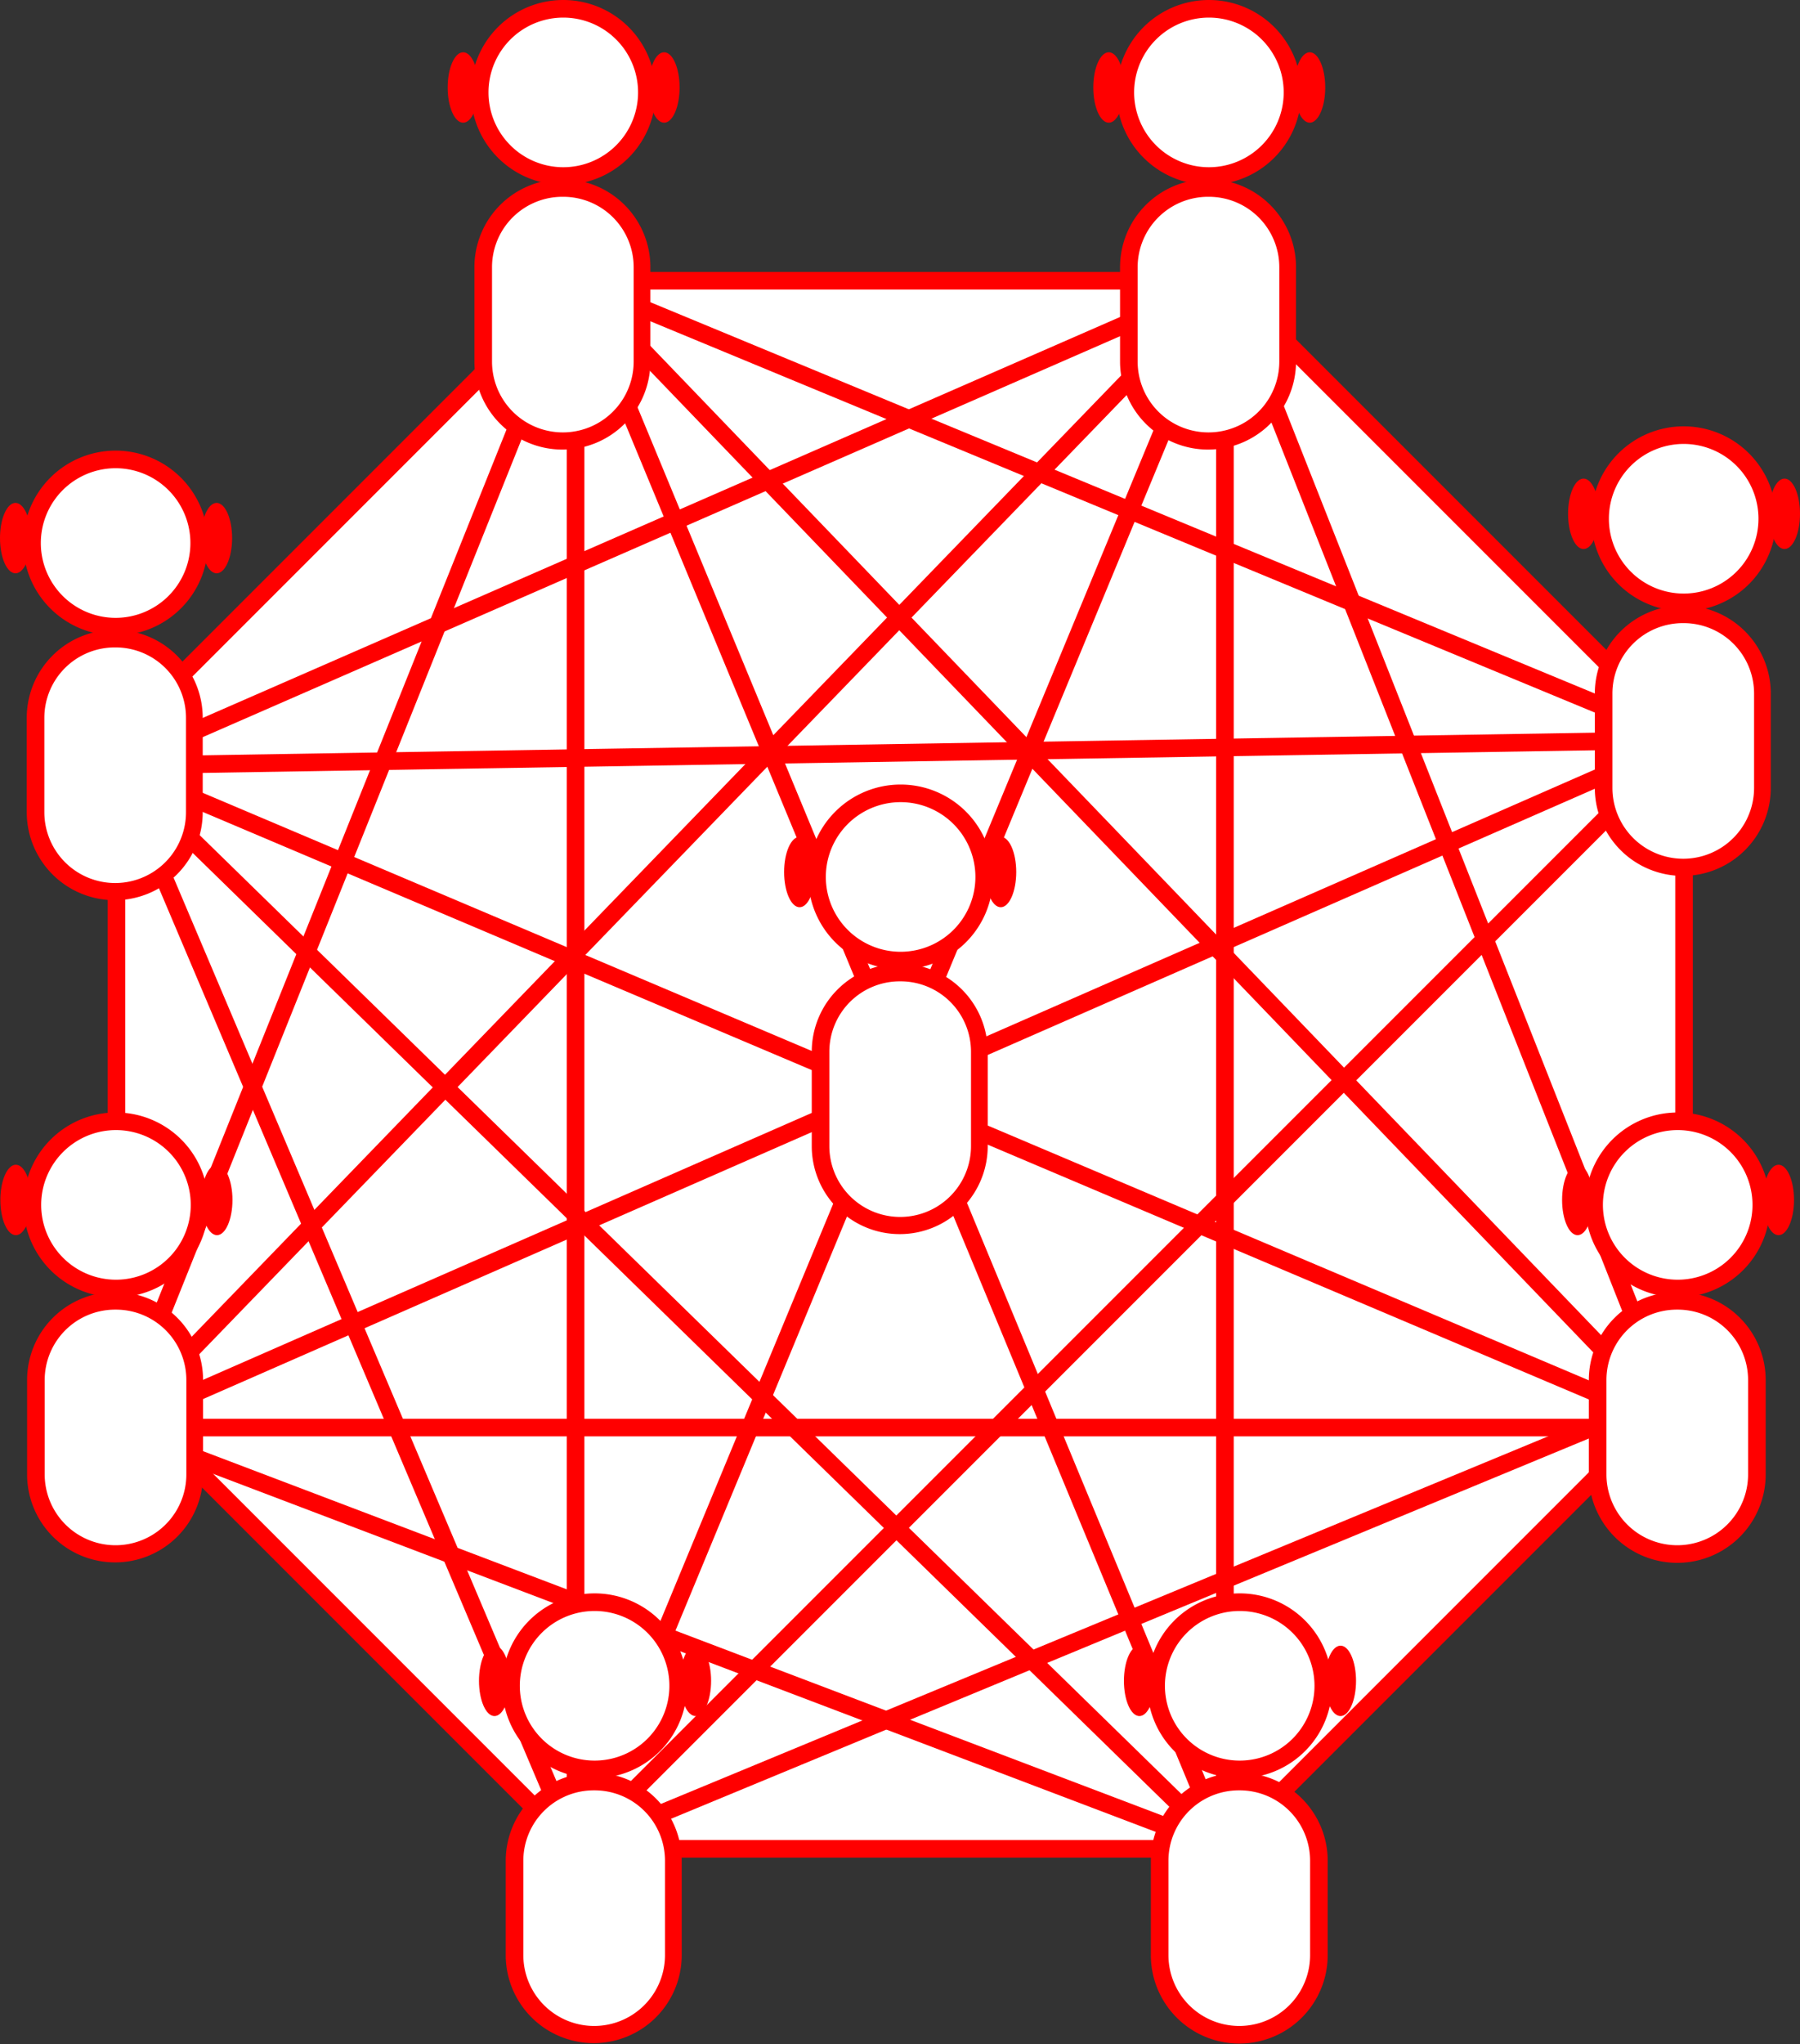 <svg id="Layer_1" data-name="Layer 1" xmlns="http://www.w3.org/2000/svg" viewBox="0 0 102.29 116.13"><rect x="0" y="0" width="102.29" height="116.13" fill="#333333" stroke="none"/><defs><style>.cls-1,.cls-3{fill:#fff;}.cls-1,.cls-2{stroke:red;stroke-miterlimit:10;}.cls-2{fill:none;}.cls-4{fill:red;}</style></defs><title>network</title><polygon class="cls-1" points="69.61 15.95 95.7 42.04 95.7 78.94 69.61 105.03 32.71 105.03 6.62 78.94 6.62 42.04 32.71 15.95 69.61 15.95"/><g id="Connections"><line class="cls-2" x1="32.71" y1="105.03" x2="32.71" y2="15.95"/><line class="cls-2" x1="32.71" y1="105.03" x2="6.62" y2="43.49"/><line class="cls-2" x1="32.71" y1="105.03" x2="95.7" y2="42.04"/><line class="cls-2" x1="32.71" y1="105.03" x2="69.61" y2="15.95"/><line class="cls-2" x1="6.6" y1="81.1" x2="32.71" y2="15.95"/><line class="cls-2" x1="6.6" y1="81.1" x2="69.61" y2="15.95"/><line class="cls-2" x1="6.6" y1="81.1" x2="95.7" y2="42.04"/><line class="cls-2" x1="6.6" y1="81.1" x2="95.34" y2="81.1"/><line class="cls-2" x1="6.6" y1="81.1" x2="69.61" y2="105.03"/><line class="cls-2" x1="6.58" y1="43.49" x2="69.61" y2="105.03"/><line class="cls-2" x1="6.58" y1="43.49" x2="95.34" y2="81.1"/><line class="cls-2" x1="6.58" y1="43.49" x2="95.7" y2="42.04"/><line class="cls-2" x1="6.58" y1="43.49" x2="69.61" y2="15.95"/><line class="cls-2" x1="32.71" y1="15.95" x2="69.61" y2="105.03"/><line class="cls-2" x1="32.71" y1="15.95" x2="95.34" y2="81.1"/><line class="cls-2" x1="32.71" y1="15.95" x2="95.7" y2="42.04"/><line class="cls-2" x1="69.61" y1="15.95" x2="69.61" y2="105.03"/><line class="cls-2" x1="69.61" y1="15.95" x2="95.34" y2="81.1"/><line class="cls-2" x1="32.71" y1="105.03" x2="95.7" y2="78.94"/></g><g id="People"><g id="Person"><circle class="cls-3" cx="95.68" cy="29.47" r="4.75"/><path class="cls-4" d="M183.5,156.82a4.25,4.25,0,1,1-4.25,4.25,4.25,4.25,0,0,1,4.25-4.25m0-1a5.25,5.25,0,1,0,5.25,5.25,5.25,5.25,0,0,0-5.25-5.25Z" transform="translate(-87.82 -131.6)"/><ellipse class="cls-4" cx="89.99" cy="29.19" rx="0.88" ry="2"/><ellipse class="cls-4" cx="101.41" cy="29.19" rx="0.88" ry="2"/><path class="cls-3" d="M183.5,180.92a4.53,4.53,0,0,1-4.53-4.53V171a4.53,4.53,0,1,1,9.05,0v5.36A4.53,4.53,0,0,1,183.5,180.92Z" transform="translate(-87.82 -131.6)"/><path class="cls-4" d="M183.5,167a4,4,0,0,1,4,4v5.36a4,4,0,0,1-8.05,0V171a4,4,0,0,1,4-4m0-1h0a5,5,0,0,0-5,5v5.36a5,5,0,0,0,5,5h0a5,5,0,0,0,5-5V171a5,5,0,0,0-5-5Z" transform="translate(-87.82 -131.6)"/></g><g id="Person-2" data-name="Person"><circle class="cls-3" cx="70.45" cy="95.77" r="4.75"/><path class="cls-4" d="M158.27,223.12a4.25,4.25,0,1,1-4.25,4.25,4.25,4.25,0,0,1,4.25-4.25m0-1a5.25,5.25,0,1,0,5.25,5.25,5.25,5.25,0,0,0-5.25-5.25Z" transform="translate(-87.82 -131.6)"/><ellipse class="cls-4" cx="64.75" cy="95.49" rx="0.88" ry="2"/><ellipse class="cls-4" cx="76.18" cy="95.49" rx="0.88" ry="2"/><path class="cls-3" d="M158.27,247.22a4.53,4.53,0,0,1-4.53-4.53v-5.36a4.53,4.53,0,0,1,9.05,0v5.36A4.53,4.53,0,0,1,158.27,247.22Z" transform="translate(-87.82 -131.6)"/><path class="cls-4" d="M158.27,233.31a4,4,0,0,1,4,4v5.36a4,4,0,0,1-8.05,0v-5.36a4,4,0,0,1,4-4m0-1a5,5,0,0,0-5,5v5.36a5,5,0,0,0,10.05,0v-5.36a5,5,0,0,0-5-5Z" transform="translate(-87.82 -131.6)"/></g><g id="Person-3" data-name="Person"><circle class="cls-3" cx="68.7" cy="5.25" r="4.75"/><path class="cls-4" d="M156.52,132.6a4.25,4.25,0,1,1-4.25,4.25,4.25,4.25,0,0,1,4.25-4.25m0-1a5.25,5.25,0,1,0,5.25,5.25,5.25,5.25,0,0,0-5.25-5.25Z" transform="translate(-87.82 -131.6)"/><ellipse class="cls-4" cx="63.01" cy="4.97" rx="0.88" ry="2"/><ellipse class="cls-4" cx="74.43" cy="4.97" rx="0.88" ry="2"/><path class="cls-3" d="M156.52,156.7a4.53,4.53,0,0,1-4.53-4.53v-5.36a4.53,4.53,0,1,1,9.05,0v5.36A4.53,4.53,0,0,1,156.52,156.7Z" transform="translate(-87.82 -131.6)"/><path class="cls-4" d="M156.52,142.78a4,4,0,0,1,4,4v5.36a4,4,0,0,1-8.05,0v-5.36a4,4,0,0,1,4-4m0-1h0a5,5,0,0,0-5,5v5.36a5,5,0,0,0,5,5h0a5,5,0,0,0,5-5v-5.36a5,5,0,0,0-5-5Z" transform="translate(-87.82 -131.6)"/></g><g id="Person-4" data-name="Person"><circle class="cls-3" cx="6.6" cy="68.45" r="4.75"/><path class="cls-4" d="M94.41,195.8a4.25,4.25,0,1,1-4.25,4.25,4.25,4.25,0,0,1,4.25-4.25m0-1a5.25,5.25,0,1,0,5.25,5.25,5.25,5.25,0,0,0-5.25-5.25Z" transform="translate(-87.82 -131.6)"/><ellipse class="cls-4" cx="0.9" cy="68.17" rx="0.88" ry="2"/><ellipse class="cls-4" cx="12.33" cy="68.17" rx="0.88" ry="2"/><path class="cls-3" d="M94.41,219.9a4.53,4.53,0,0,1-4.53-4.53V210a4.53,4.53,0,1,1,9.05,0v5.36A4.53,4.53,0,0,1,94.41,219.9Z" transform="translate(-87.82 -131.6)"/><path class="cls-4" d="M94.41,206a4,4,0,0,1,4,4v5.36a4,4,0,0,1-8.05,0V210a4,4,0,0,1,4-4m0-1h0a5,5,0,0,0-5,5v5.36a5,5,0,0,0,5,5h0a5,5,0,0,0,5-5V210a5,5,0,0,0-5-5Z" transform="translate(-87.82 -131.6)"/></g><g id="Person-5" data-name="Person"><circle class="cls-3" cx="95.34" cy="68.45" r="4.75"/><path class="cls-4" d="M183.16,195.8a4.25,4.25,0,1,1-4.25,4.25,4.25,4.25,0,0,1,4.25-4.25m0-1a5.25,5.25,0,1,0,5.25,5.25,5.25,5.25,0,0,0-5.25-5.25Z" transform="translate(-87.82 -131.6)"/><ellipse class="cls-4" cx="89.65" cy="68.17" rx="0.88" ry="2"/><ellipse class="cls-4" cx="101.07" cy="68.17" rx="0.88" ry="2"/><path class="cls-3" d="M183.16,219.9a4.53,4.53,0,0,1-4.53-4.53V210a4.53,4.53,0,1,1,9.05,0v5.36A4.53,4.53,0,0,1,183.16,219.9Z" transform="translate(-87.82 -131.6)"/><path class="cls-4" d="M183.16,206a4,4,0,0,1,4,4v5.36a4,4,0,0,1-8.05,0V210a4,4,0,0,1,4-4m0-1a5,5,0,0,0-5,5v5.36a5,5,0,1,0,10.05,0V210a5,5,0,0,0-5-5Z" transform="translate(-87.82 -131.6)"/></g><g id="Person-6" data-name="Person"><circle class="cls-3" cx="33.8" cy="95.77" r="4.75"/><path class="cls-4" d="M121.61,223.12a4.25,4.25,0,1,1-4.25,4.25,4.25,4.25,0,0,1,4.25-4.25m0-1a5.25,5.25,0,1,0,5.25,5.25,5.25,5.25,0,0,0-5.25-5.25Z" transform="translate(-87.82 -131.6)"/><ellipse class="cls-4" cx="28.1" cy="95.49" rx="0.88" ry="2"/><ellipse class="cls-4" cx="39.53" cy="95.49" rx="0.88" ry="2"/><path class="cls-3" d="M121.61,247.22a4.53,4.53,0,0,1-4.53-4.53v-5.36a4.53,4.53,0,0,1,9.06,0v5.36A4.53,4.53,0,0,1,121.61,247.22Z" transform="translate(-87.82 -131.6)"/><path class="cls-4" d="M121.61,233.31a4,4,0,0,1,4,4v5.36a4,4,0,0,1-8.05,0v-5.36a4,4,0,0,1,4-4m0-1h0a5,5,0,0,0-5,5v5.36a5,5,0,0,0,5,5h0a5,5,0,0,0,5-5v-5.36a5,5,0,0,0-5-5Z" transform="translate(-87.82 -131.6)"/></g><g id="Person-7" data-name="Person"><circle class="cls-3" cx="6.58" cy="30.85" r="4.75"/><path class="cls-4" d="M94.39,158.2a4.25,4.25,0,1,1-4.25,4.25,4.25,4.25,0,0,1,4.25-4.25m0-1a5.25,5.25,0,1,0,5.25,5.25,5.25,5.25,0,0,0-5.25-5.25Z" transform="translate(-87.82 -131.6)"/><ellipse class="cls-4" cx="0.88" cy="30.57" rx="0.88" ry="2"/><ellipse class="cls-4" cx="12.31" cy="30.57" rx="0.88" ry="2"/><path class="cls-3" d="M94.39,182.3a4.53,4.53,0,0,1-4.53-4.53v-5.36a4.53,4.53,0,0,1,9.06,0v5.36A4.53,4.53,0,0,1,94.39,182.3Z" transform="translate(-87.82 -131.6)"/><path class="cls-4" d="M94.39,168.38a4,4,0,0,1,4,4v5.36a4,4,0,0,1-8.05,0v-5.36a4,4,0,0,1,4-4m0-1h0a5,5,0,0,0-5,5v5.36a5,5,0,0,0,5,5h0a5,5,0,0,0,5-5v-5.36a5,5,0,0,0-5-5Z" transform="translate(-87.82 -131.6)"/></g><g id="Person-8" data-name="Person"><circle class="cls-3" cx="32.01" cy="5.25" r="4.75"/><path class="cls-4" d="M119.83,132.6a4.25,4.25,0,1,1-4.25,4.25,4.25,4.25,0,0,1,4.25-4.25m0-1a5.25,5.25,0,1,0,5.25,5.25,5.25,5.25,0,0,0-5.25-5.25Z" transform="translate(-87.82 -131.6)"/><ellipse class="cls-4" cx="26.32" cy="4.97" rx="0.88" ry="2"/><ellipse class="cls-4" cx="37.74" cy="4.97" rx="0.88" ry="2"/><path class="cls-3" d="M119.83,156.7a4.53,4.53,0,0,1-4.53-4.53v-5.36a4.53,4.53,0,1,1,9.06,0v5.36A4.53,4.53,0,0,1,119.83,156.7Z" transform="translate(-87.82 -131.6)"/><path class="cls-4" d="M119.83,142.78a4,4,0,0,1,4,4v5.36a4,4,0,0,1-8.05,0v-5.36a4,4,0,0,1,4-4m0-1h0a5,5,0,0,0-5,5v5.36a5,5,0,0,0,5,5h0a5,5,0,0,0,5-5v-5.36a5,5,0,0,0-5-5Z" transform="translate(-87.82 -131.6)"/></g><g id="Person-9" data-name="Person"><circle class="cls-3" cx="51.14" cy="49.82" r="4.75"/><path class="cls-4" d="M139,177.17a4.25,4.25,0,1,1-4.25,4.25,4.25,4.25,0,0,1,4.25-4.25m0-1a5.25,5.25,0,1,0,5.25,5.25,5.25,5.25,0,0,0-5.25-5.25Z" transform="translate(-87.82 -131.6)"/><ellipse class="cls-4" cx="45.44" cy="49.54" rx="0.88" ry="2"/><ellipse class="cls-4" cx="56.87" cy="49.54" rx="0.88" ry="2"/><path class="cls-3" d="M139,201.27a4.53,4.53,0,0,1-4.53-4.53v-5.36a4.53,4.53,0,1,1,9.05,0v5.36A4.53,4.53,0,0,1,139,201.27Z" transform="translate(-87.82 -131.6)"/><path class="cls-4" d="M139,187.35a4,4,0,0,1,4,4v5.36a4,4,0,0,1-8.05,0v-5.36a4,4,0,0,1,4-4m0-1h0a5,5,0,0,0-5,5v5.36a5,5,0,0,0,5,5h0a5,5,0,0,0,5-5v-5.36a5,5,0,0,0-5-5Z" transform="translate(-87.82 -131.6)"/></g></g></svg>